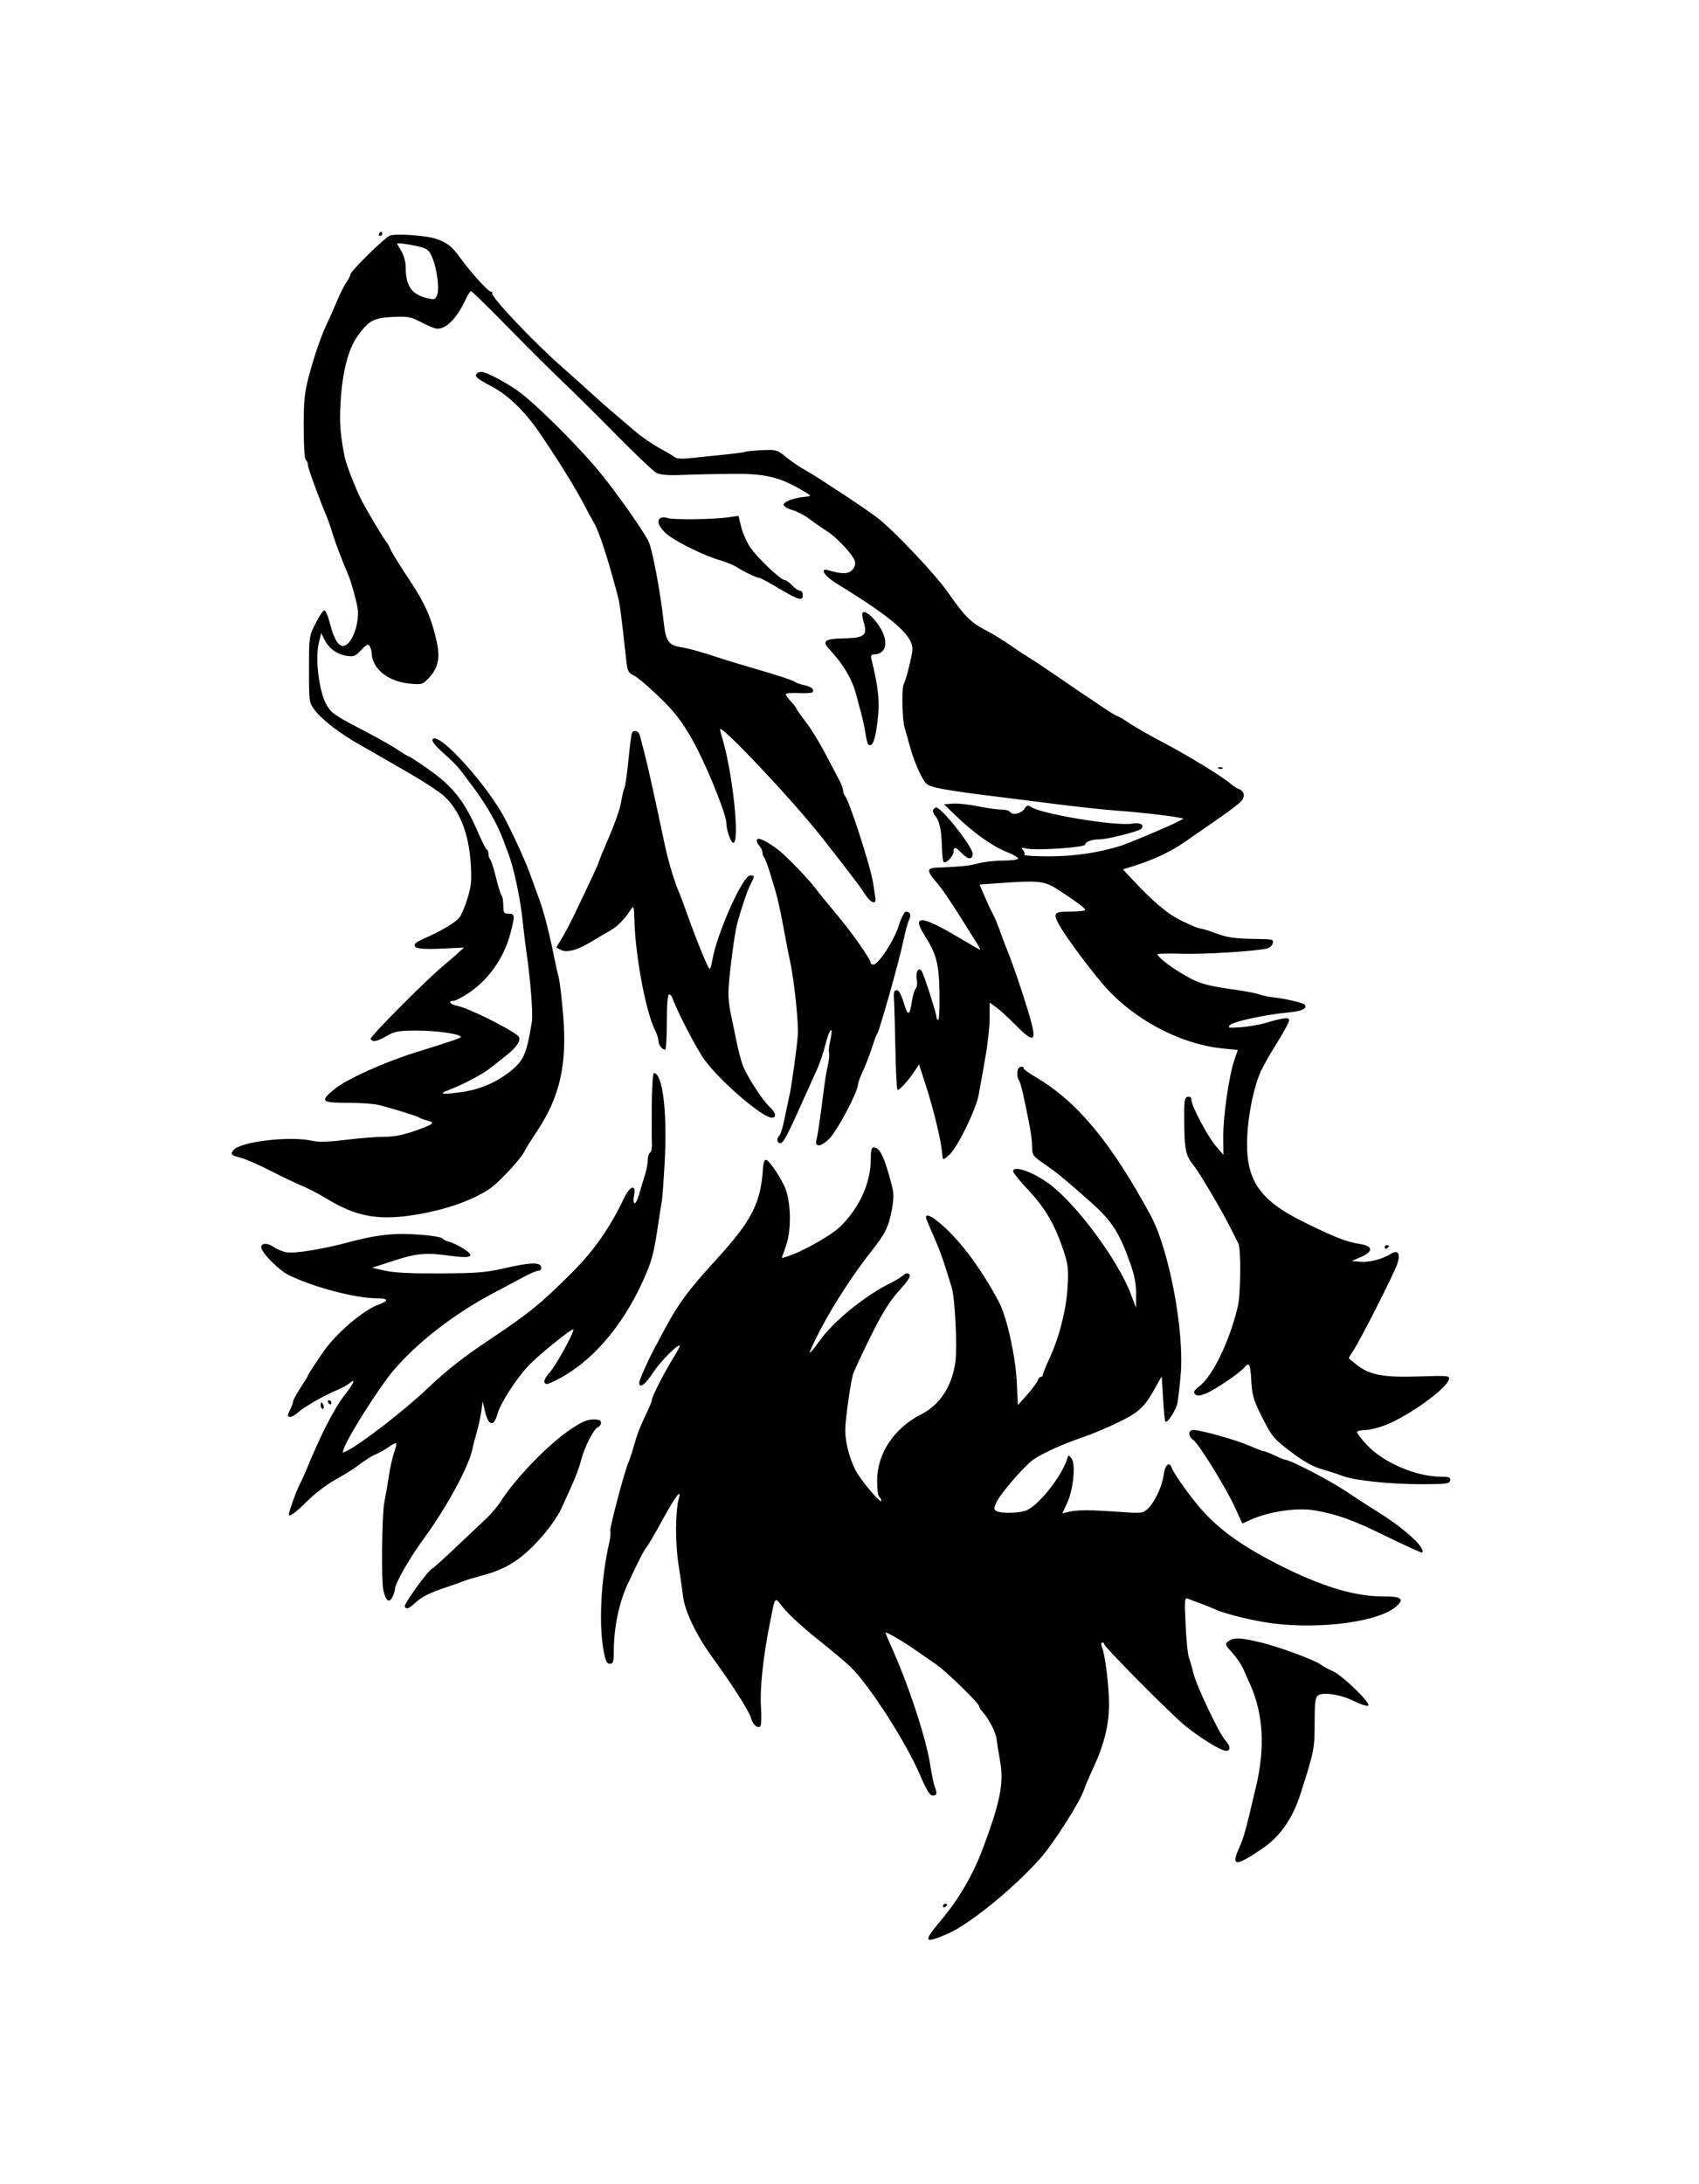 <svg xmlns="http://www.w3.org/2000/svg" width="800" height="1028" viewBox="0 0 800 1028" version="1.1">
	<path d="M 178.500 110 C 178.160 110.550, 178.359 111, 178.941 111 C 179.523 111, 180 110.550, 180 110 C 180 109.450, 179.802 109, 179.559 109 C 179.316 109, 178.840 109.450, 178.500 110 M 183.500 110.905 C 180.943 112.011, 165 127.715, 165 129.127 C 165 129.712, 164.151 131.386, 163.114 132.846 C 162.077 134.306, 160.014 138.425, 158.529 142 C 157.044 145.575, 155.158 149.850, 154.338 151.500 C 151.566 157.077, 148.153 166.818, 145.570 176.522 C 143.359 184.830, 143 188.251, 143 201.030 C 143 209.853, 143.406 216.133, 144 216.500 C 144.550 216.840, 145 217.906, 145 218.869 C 145 220.301, 150.435 235.175, 154.001 243.500 C 154.472 244.600, 155.622 247.975, 156.558 251 C 158.030 255.763, 161.036 263.698, 163.945 270.500 C 165.590 274.347, 168.349 284.525, 168.521 287.379 C 168.978 294.982, 165.158 304, 161.481 304 C 159.221 304, 157.130 300.437, 155.441 293.710 C 154.462 289.811, 153.261 287.061, 152.619 287.250 C 152.003 287.431, 150.150 290.261, 148.500 293.539 C 145.550 299.400, 145.500 299.761, 145.500 315.073 C 145.500 330.540, 145.519 330.670, 148.265 334.276 C 151.718 338.809, 160.357 345.431, 169.500 350.552 C 173.350 352.709, 177.242 354.929, 178.150 355.487 C 179.057 356.044, 185.582 359.813, 192.650 363.862 C 199.717 367.912, 207.226 372.862, 209.336 374.862 C 216.531 381.684, 220.697 392.269, 221.632 406.107 C 222.185 414.285, 221.965 416.757, 220.149 422.736 C 218.975 426.599, 217.225 430.719, 216.258 431.891 C 214.512 434.009, 208.702 437.574, 202 440.641 C 196.024 443.376, 195.629 443.614, 195.269 444.694 C 194.697 446.408, 198.661 446.907, 208.875 446.407 L 218.500 445.935 215.448 448.717 C 213.770 450.248, 211.014 452.625, 209.325 454 C 201.512 460.359, 173.917 488.056, 174.482 488.972 C 175.475 490.578, 177.438 490.204, 182.148 487.512 C 185.979 485.322, 187.694 485.023, 196.471 485.012 C 205.636 485.001, 217 486.667, 217 488.021 C 217 488.526, 212.158 490.178, 195.500 495.357 C 180.956 499.879, 163.158 507.917, 157.595 512.476 C 150.505 518.285, 151.178 518.999, 163.750 519.006 C 169.662 519.009, 176.300 519.484, 178.500 520.061 C 186.670 522.206, 196.531 525.285, 197.500 525.993 C 198.050 526.395, 199.803 527.036, 201.395 527.417 C 205.182 528.325, 204.060 529.183, 194.932 532.363 C 189.773 534.161, 185.304 535, 180.894 535 C 177.335 535, 169.229 535.645, 162.878 536.432 C 155.128 537.394, 150.045 537.566, 147.416 536.956 C 136.561 534.438, 112.655 537.287, 109.765 541.443 C 108.470 543.306, 108.916 543.741, 113.250 544.842 C 115.588 545.436, 122 548.233, 127.500 551.057 C 133 553.882, 139.628 557.040, 142.230 558.074 C 144.831 559.109, 150.231 561.937, 154.230 564.360 C 167.324 572.293, 177.509 574.307, 193.161 572.058 C 208.086 569.913, 221.006 565.618, 230.159 559.760 C 234.650 556.885, 245.810 544.867, 247.115 541.500 C 247.328 540.950, 250.023 536.675, 253.103 532 C 263.718 515.892, 267.073 500.810, 265.174 477.746 C 264.528 469.911, 263.580 461.925, 263.067 460 C 262.554 458.075, 261.641 454.025, 261.039 451 C 258.709 439.290, 256.141 429.255, 254.001 423.500 C 252.774 420.200, 250.979 415.241, 250.012 412.480 C 247.908 406.473, 243.325 396.256, 238.134 386 C 230.230 370.387, 207.045 344.555, 203.826 347.774 C 203.043 348.557, 204.362 350.351, 208.537 354.181 C 215.722 360.772, 214.760 359.671, 223.159 370.927 C 229.222 379.052, 234.383 388.193, 237.035 395.500 C 237.434 396.600, 238.450 399.300, 239.293 401.500 C 241.940 408.406, 244.989 422.700, 246.087 433.348 C 246.550 437.832, 247.385 444.650, 247.943 448.500 C 249.816 461.419, 251.040 477.266, 250.446 480.899 C 247.988 495.920, 246.591 499.153, 240.433 504.066 C 233.588 509.528, 225.940 512.776, 217.064 513.991 C 207.991 515.234, 206.175 514.935, 211.218 513.029 C 217.895 510.506, 227.513 505.412, 231.097 502.500 C 233.128 500.850, 236.417 498.240, 238.405 496.699 C 243.400 492.829, 245.659 489.259, 244.099 487.699 C 240.933 484.532, 220.576 474.386, 215.462 473.427 C 211.991 472.776, 210.614 471, 213.581 471 C 214.450 471, 217.632 469.360, 220.651 467.356 C 230.127 461.066, 237.462 450.551, 240.416 439.021 C 242.536 430.747, 242.460 430, 239.500 430 C 237.272 430, 237 429.587, 237 426.200 C 237 424.110, 236.633 421.972, 236.185 421.450 C 235.737 420.927, 234.549 417.125, 233.546 413 C 232.542 408.875, 231.333 405.073, 230.860 404.550 C 230.387 404.028, 230 402.828, 230 401.883 C 230 400.939, 229.648 400.017, 229.218 399.833 C 228.788 399.650, 226.882 395.900, 224.983 391.500 C 218.909 377.426, 213.383 370.292, 202.671 362.699 C 197.474 359.015, 192.915 356, 192.541 356 C 192.166 356, 189.935 354.675, 187.581 353.056 C 185.228 351.437, 178.622 347.673, 172.901 344.693 C 157.946 336.901, 156.507 335.965, 154.252 332.563 C 150.366 326.701, 148.171 310.342, 150.184 302.240 L 151.243 297.979 152.871 301.168 C 154.972 305.281, 158.602 307.899, 163.253 308.654 C 166.533 309.186, 167.316 308.874, 170.055 305.941 C 172.556 303.264, 173.326 302.903, 174.060 304.063 C 174.560 304.853, 174.998 306.400, 175.033 307.500 C 175.264 314.801, 182.860 320.814, 193.015 321.735 C 198.704 322.251, 199.065 322.142, 201.957 319.046 C 206.324 314.371, 207.329 309.634, 205.605 301.863 C 203.130 290.710, 200.039 283.780, 192.507 272.500 C 188.467 266.450, 184.572 260.150, 183.851 258.500 C 183.130 256.850, 182.269 255.275, 181.937 255 C 181.046 254.261, 172.641 240.190, 170.031 235.067 C 167.539 230.175, 163.038 218.633, 162.401 215.500 C 160.223 204.781, 159.792 199.305, 160.354 189.469 C 161.161 175.334, 163.885 164.562, 168.206 158.420 C 173.488 150.910, 175.928 149.564, 184.994 149.152 C 191.873 148.839, 193.454 149.111, 197.676 151.329 C 200.329 152.722, 203.507 154.147, 204.738 154.495 C 209.235 155.766, 214.814 150.519, 219.352 140.750 C 220.310 138.688, 221.407 137, 221.790 137 C 222.172 137, 230.139 144.797, 239.493 154.327 C 248.847 163.857, 260.325 175.272, 265 179.693 C 269.675 184.114, 280.925 195.261, 290 204.464 C 299.075 213.667, 307.675 221.807, 309.110 222.552 C 310.970 223.517, 314.564 223.792, 321.610 223.506 C 327.050 223.285, 337.575 223.061, 345 223.008 C 360.098 222.900, 366.677 224.407, 377 230.339 C 382.342 233.409, 382.414 233.507, 379.500 233.757 C 374.121 234.218, 369 236.044, 369 237.502 C 369 238.311, 370.704 239.382, 372.960 239.989 C 375.137 240.576, 378.850 242.520, 381.210 244.310 C 383.569 246.099, 387.123 248.559, 389.106 249.775 C 393.598 252.528, 401.515 260.897, 402.468 263.898 C 402.957 265.441, 402.606 266.778, 401.346 268.171 C 399.503 270.206, 396.453 270.279, 390.250 268.435 C 385.582 267.048, 388.007 270.997, 394.125 274.747 C 421.613 291.592, 430.597 299.671, 429.562 306.612 C 428.896 311.082, 426.438 320.482, 425.568 321.891 C 424.514 323.595, 424.792 338.662, 425.947 342.461 C 426.455 344.132, 427.667 348.425, 428.640 352 C 429.614 355.575, 431.665 360.980, 433.198 364.012 C 435.830 369.215, 436.280 369.595, 441.243 370.802 C 444.134 371.505, 453.475 372.940, 462 373.990 C 470.525 375.041, 486.275 377.020, 497 378.389 C 507.725 379.758, 520.550 381.151, 525.500 381.484 C 534.940 382.121, 549.441 383.722, 554.442 384.680 L 557.384 385.243 554.442 386.786 C 550.384 388.915, 531.166 397.006, 527.500 398.129 C 516.896 401.378, 505.784 403, 494.130 403 C 487.275 403, 481.963 402.704, 482.325 402.342 C 482.687 401.980, 482.424 401.002, 481.741 400.169 C 480.676 398.868, 480.854 398.746, 483 399.308 C 487.279 400.430, 511 398.866, 511 397.463 C 511 396.121, 514.069 395.042, 518 395.002 C 521.547 394.966, 536.114 391.286, 537.265 390.135 C 539.077 388.323, 536.958 386.917, 533.418 387.581 C 525.794 389.012, 489.632 383.024, 485.113 379.584 C 484.066 378.786, 483.362 379.076, 482.241 380.764 C 480.721 383.053, 476.616 383.806, 475.500 382 C 475.160 381.450, 473.315 381, 471.399 381 C 469.483 381, 464.530 380.301, 460.391 379.446 C 456.253 378.591, 450.984 378.028, 448.683 378.196 L 444.500 378.500 450 383.825 C 458.318 391.878, 467.224 398.231, 473.924 400.890 C 477.236 402.204, 479.706 403.666, 479.414 404.140 C 479.121 404.613, 475.871 405.005, 472.191 405.012 C 468.511 405.018, 463.250 405.622, 460.500 406.352 C 456.094 407.523, 453.029 407.834, 440.584 408.374 C 436.387 408.556, 436.437 410.074, 440.805 415.079 C 444.109 418.865, 447.800 424.412, 459.878 443.750 C 460.994 445.537, 461.746 447, 461.547 447 C 461.348 447, 456.756 444.370, 451.342 441.155 C 433.673 430.663, 429.095 430.420, 435.420 440.308 C 440.959 448.966, 442.174 453.744, 442.378 467.674 C 442.477 474.453, 442.207 480, 441.779 480 C 441.351 480, 441 479.479, 441 478.842 C 441 477.095, 435.088 458.719, 433.973 457 C 432.521 454.762, 430.972 457.611, 431.690 461.200 C 431.997 462.737, 431.763 464.581, 431.168 465.297 C 430.574 466.013, 429.783 468.602, 429.410 471.050 C 428.312 478.264, 427.518 478.467, 425.589 472.024 C 424.505 468.408, 423.228 466, 422.392 466 C 420.886 466, 420.664 466.883, 421.007 471.500 C 421.129 473.150, 421.397 483.007, 421.603 493.405 C 421.809 503.803, 422.242 512.575, 422.565 512.899 C 423.196 513.530, 427.961 508.290, 430.927 503.702 L 432.736 500.904 435.749 510.202 C 439.417 521.523, 442.893 535.694, 443.548 542 C 443.634 542.825, 443.771 544.147, 443.852 544.937 C 443.953 545.921, 444.966 545.449, 447.061 543.442 C 451.117 539.556, 459.682 521.920, 460.875 515 C 461.396 511.975, 462.759 504.325, 463.905 498 C 465.050 491.675, 465.990 483.207, 465.993 479.182 L 466 471.864 469.024 474.017 C 470.687 475.202, 474.979 479.130, 478.561 482.748 C 486.060 490.321, 487.817 490.237, 485.914 482.398 C 484.096 474.907, 477.073 453.764, 473.991 446.500 C 473.524 445.400, 472.184 441.824, 471.012 438.554 C 469.840 435.283, 468.242 431.458, 467.461 430.054 C 466.679 428.649, 464.959 424.976, 463.638 421.891 L 461.235 416.283 470.271 415.641 C 489.758 414.258, 491.870 414.523, 499.047 419.251 C 507.915 425.093, 510.932 427.370, 510.969 428.250 C 510.986 428.663, 507.850 429, 504 429 C 495.837 429, 495.449 429.678, 499.583 436.732 C 502.539 441.776, 512.782 455.527, 519.168 463.025 C 533.258 479.567, 555.521 491.464, 576.180 493.489 L 582.860 494.144 581.384 498.322 C 578.684 505.964, 575.826 525.855, 575.971 536 L 576.078 543.500 572.604 539.500 C 568.769 535.084, 561 520.447, 561 517.638 C 561 516.472, 560.393 515.974, 559.250 516.202 C 557.689 516.513, 557.513 517.880, 557.619 528.847 C 557.739 541.176, 558.388 544.051, 562.059 548.500 C 564.520 551.484, 575.243 569.571, 578.955 577 C 580.741 580.575, 582.607 584.281, 583.101 585.236 C 584.381 587.709, 584.215 609.062, 582.872 614.736 C 578.969 631.220, 571.191 647.357, 564.703 652.435 C 562.225 654.375, 561.789 655.189, 562.727 656.127 C 563.665 657.065, 564.800 656.989, 567.872 655.782 C 571.941 654.184, 583.804 646.147, 586.001 643.499 C 588.216 640.830, 588.735 641.864, 589.198 649.863 C 589.588 656.595, 590.257 658.932, 593.854 666.113 C 598.972 676.331, 599.592 677.068, 609 684.127 C 614.010 687.885, 618.492 690.324, 622.500 691.471 C 625.800 692.415, 630.075 693.805, 632 694.559 C 637.503 696.715, 654.252 698.500, 668.985 698.500 C 681.032 698.500, 682.506 698.313, 682.808 696.750 C 683.092 695.282, 682.369 694.994, 678.323 694.964 C 666.543 694.877, 651.391 688.333, 643.541 679.941 C 641.044 677.270, 639 674.616, 639 674.043 C 639 673.469, 640.722 673, 642.828 673 C 644.933 673, 649.436 671.870, 652.834 670.489 C 663.958 665.969, 681.100 653.549, 682.242 649.182 C 682.706 647.409, 681.999 647.341, 667.862 647.795 C 651.272 648.327, 644.715 647.067, 638.696 642.190 C 636.938 640.766, 635.338 639.491, 635.141 639.358 C 634.943 639.224, 635.726 637.789, 636.880 636.168 C 639.909 631.915, 656.547 599.202, 657.993 594.658 C 659.532 589.823, 658.233 587.990, 654.801 590.153 C 650.945 592.584, 644.717 594.172, 640.500 593.800 L 636.500 593.446 640.750 591.615 C 646.785 589.014, 646.570 586.352, 640.250 585.428 C 634.213 584.545, 628.363 582.261, 614 575.175 C 592.528 564.583, 586.261 555.023, 587.305 534.445 C 587.853 523.632, 590.510 511.106, 593.763 503.998 C 594.897 501.522, 598.339 495.491, 601.412 490.596 C 604.485 485.700, 607 481.037, 607 480.234 C 607 478.586, 604.963 478.803, 596 481.408 C 592.975 482.287, 587.615 483.206, 584.088 483.451 C 578.402 483.845, 577.845 483.726, 579.169 482.402 C 580.854 480.718, 595.950 477.462, 606.477 476.512 C 612.880 475.935, 615.557 474.711, 614.425 472.879 C 613.896 472.022, 605.108 469.949, 599.500 469.358 C 597.300 469.126, 594.375 468.518, 593 468.007 C 591.625 467.496, 587.125 466.596, 583 466.007 C 567.875 463.847, 565.075 463.077, 558.238 459.203 C 551.654 455.472, 545 450.383, 545 449.078 C 545 448.752, 550.191 448.651, 556.536 448.852 C 567.020 449.185, 591.349 447.676, 596.656 446.364 C 597.841 446.070, 599.036 444.969, 599.312 443.915 C 599.772 442.157, 599.183 441.992, 592.156 441.899 C 581.144 441.753, 578.167 441.330, 572.014 439.041 C 568.997 437.918, 565.932 437, 565.202 437 C 564.473 437, 560.557 435.381, 556.500 433.403 C 549.531 430.005, 543.126 424.583, 532.127 412.773 L 528.754 409.151 533.627 407.634 C 542.994 404.719, 551.551 400.688, 558 396.152 C 561.575 393.638, 568.550 388.799, 573.500 385.400 C 578.450 382.001, 583.342 378.288, 584.371 377.147 C 586.455 374.840, 585.972 372.282, 583.273 371.328 C 582.298 370.984, 580.554 369.853, 579.398 368.816 C 575.865 365.645, 559.108 355.401, 547.639 349.399 C 541.665 346.273, 534.533 342.204, 531.788 340.358 C 529.044 338.511, 526.465 337, 526.056 337 C 525.648 337, 522.190 334.863, 518.372 332.250 C 514.554 329.637, 510.710 327.050, 509.830 326.500 C 508.951 325.950, 503.663 322.350, 498.080 318.500 C 492.498 314.650, 486.413 310.600, 484.559 309.500 C 482.705 308.400, 478.502 305.622, 475.219 303.327 C 471.935 301.032, 466.605 297.816, 463.374 296.180 C 457.291 293.100, 453.588 289.310, 446.289 278.690 C 440.784 270.681, 420.569 249.332, 413.216 243.760 C 410.072 241.379, 403.450 236.791, 398.500 233.566 C 393.550 230.340, 387.925 226.671, 386 225.413 C 384.075 224.154, 380.653 222.084, 378.395 220.812 C 376.137 219.540, 372.370 216.935, 370.025 215.022 C 365.917 211.672, 365.497 211.556, 358.630 211.871 C 354.708 212.051, 351.177 212.396, 350.782 212.638 C 350.387 212.880, 345.437 213.538, 339.782 214.100 C 334.127 214.661, 327.138 215.374, 324.252 215.684 C 321.025 216.030, 318.483 215.816, 317.654 215.128 C 316.912 214.512, 313.599 212.544, 310.292 210.754 C 306.985 208.964, 301.854 205.400, 298.890 202.833 C 295.925 200.266, 291.250 196.276, 288.500 193.964 C 285.750 191.653, 281.250 187.677, 278.500 185.128 C 275.750 182.580, 269.675 177.143, 265 173.047 C 251.415 161.144, 231.265 139.895, 231.750 137.984 C 231.888 137.443, 231.626 137.112, 231.170 137.250 C 230.143 137.559, 221.694 128.281, 216.703 121.364 C 212.712 115.833, 210.464 114.093, 205 112.304 C 200.284 110.760, 185.987 109.830, 183.500 110.905 M 187 114.649 C 187 114.815, 187.898 116.425, 188.996 118.226 C 190.094 120.027, 190.994 123.248, 190.996 125.384 C 191.005 134.767, 193.851 138.758, 201.745 140.458 C 204.551 141.062, 205.106 140.842, 205.849 138.828 C 206.969 135.791, 205.785 126.601, 203.599 121.362 C 202.123 117.825, 201.265 117.070, 197.686 116.160 C 193.229 115.027, 187 114.146, 187 114.649 M 224.667 175.667 C 223.228 177.105, 224.279 178.047, 231.750 182.016 C 239.819 186.303, 247.895 194.348, 255.239 205.413 C 262.274 216.011, 263.653 218.154, 267.976 225.202 C 270.438 229.216, 273.615 234.750, 275.034 237.500 C 276.454 240.250, 278.562 244.130, 279.719 246.122 C 282.176 250.354, 286.389 263.327, 290.910 280.583 C 291.866 284.229, 292.551 289.436, 294.847 310.489 C 295.432 315.852, 295.809 316.626, 298.451 317.890 C 300.074 318.666, 305.474 323.244, 310.451 328.063 C 317.743 335.124, 320.738 338.981, 325.878 347.930 C 331.960 358.519, 342 383.013, 342 387.263 C 342 390.760, 344.290 397.071, 345.417 396.678 C 348.294 395.674, 345.076 364.658, 340.425 348.568 C 339.641 345.856, 339 343.456, 339 343.234 C 339 340.296, 373.363 376.710, 386.968 394.066 C 401.826 413.021, 404.768 416.895, 407.275 420.813 C 410.033 425.121, 412.801 426.014, 412.171 422.392 C 411.990 421.352, 411.509 418.250, 411.101 415.500 C 409.990 408.019, 399.893 376.777, 397.865 374.550 C 397.389 374.028, 396.997 372.903, 396.994 372.050 C 396.990 371.197, 396.252 369.150, 395.352 367.500 C 394.452 365.850, 391.500 360.225, 388.791 355 C 386.082 349.775, 381.870 342.912, 379.433 339.749 C 376.995 336.585, 375 333.753, 375 333.455 C 375 333.157, 373.875 331.699, 372.500 330.217 C 371.125 328.734, 370 327.150, 370 326.698 C 370 326.246, 372.671 326.009, 375.934 326.170 C 379.198 326.332, 382.168 326.165, 382.535 325.799 C 383.712 324.621, 382.064 323.173, 378.739 322.461 C 376.957 322.081, 375.050 321.438, 374.500 321.033 C 373.249 320.112, 366.154 317.766, 354.500 314.421 C 349.550 313, 343.025 311.024, 340 310.030 C 329.727 306.653, 324.509 305.196, 320.211 304.503 C 314.919 303.649, 313.454 301.531, 312.600 293.500 C 311.049 278.915, 307.082 257.879, 305.235 254.454 C 302.084 248.610, 290.336 231.970, 282.956 222.898 C 272.691 210.281, 251.705 189.443, 243.500 183.720 C 237.332 179.418, 228.753 175, 226.567 175 C 225.889 175, 225.033 175.300, 224.667 175.667 M 311.250 243.672 C 309.058 244.539, 309.900 247.511, 313.250 250.734 C 316.983 254.325, 330.920 261.324, 339 263.665 C 342.025 264.542, 345.625 266.021, 347 266.952 C 349.894 268.911, 356.409 272, 357.651 272.001 C 358.118 272.001, 362.282 274.251, 366.904 277.001 C 376.132 282.491, 378 282.996, 378 280 C 378 278.900, 377.403 278, 376.674 278 C 375.945 278, 374.292 276.875, 373 275.500 C 371.708 274.125, 370.131 273, 369.496 273 C 367.602 273, 356.424 262.356, 353.188 257.471 C 351.536 254.976, 349.635 250.648, 348.965 247.852 L 347.745 242.770 342.623 243.505 C 335.944 244.463, 317.067 244.687, 314.500 243.839 C 313.400 243.475, 311.938 243.400, 311.250 243.672 M 406 289.257 C 406 289.948, 406.410 291.942, 406.910 293.688 C 408.424 298.966, 406.630 300.275, 397.689 300.414 C 388.347 300.560, 386.840 301.662, 390.568 305.621 C 396.925 312.372, 401.129 319.418, 403.024 326.500 C 403.465 328.150, 404.501 331.975, 405.325 335 C 406.149 338.025, 407.140 342.643, 407.527 345.262 C 407.914 347.882, 408.538 350.214, 408.913 350.446 C 410.819 351.624, 412.067 348.512, 413.161 339.848 C 414.344 330.483, 413.723 323.972, 410.338 310.250 C 409.914 308.531, 410.222 307.992, 411.642 307.968 C 416.293 307.889, 418.075 303.957, 415.970 298.421 C 413.598 292.182, 406 285.198, 406 289.257 M 297.593 344.850 C 297.304 345.317, 296.551 351.054, 295.919 357.600 C 295.287 364.145, 294.416 370.175, 293.984 371 C 293.551 371.825, 292.865 374.750, 292.459 377.500 C 292.053 380.250, 289.533 387.537, 286.860 393.694 C 284.187 399.850, 282 405.164, 282 405.503 C 282 406.080, 278.250 414.162, 270.403 430.500 C 268.554 434.350, 265.895 439.390, 264.494 441.700 L 261.946 445.901 264.120 447.064 C 266.888 448.546, 272.176 447.073, 278.788 442.980 C 281.380 441.376, 285.131 439.169, 287.124 438.076 C 290.625 436.156, 293.866 432.895, 297.001 428.141 C 298.412 426, 298.514 426.300, 298.711 433.182 C 299.201 450.354, 304.181 476.648, 308.538 485.073 C 309.342 486.628, 310 488.733, 310 489.750 C 310 491.647, 311.772 494, 313.200 494 C 313.640 494, 314 488.150, 314 481 C 314 472.736, 314.376 468, 315.031 468 C 315.599 468, 316.331 468.788, 316.659 469.750 C 318.675 475.661, 327.787 493.245, 331.614 498.608 C 338.676 508.504, 358.963 526, 363.377 526 C 365.795 526, 365.342 523.666, 362.391 520.924 C 359.018 517.791, 351.784 506.634, 349.796 501.500 C 348.945 499.300, 347.484 493.675, 346.551 489 C 345.618 484.325, 344.438 478.613, 343.928 476.307 C 343.417 474.001, 342.994 469.951, 342.988 467.307 C 342.974 461.707, 345.684 440.104, 347.041 435 C 349.004 427.617, 351.857 419.177, 353.396 416.201 C 355.413 412.300, 355.400 412, 353.215 412 C 349.706 412, 337.324 439.868, 335.351 452.205 C 335.017 454.292, 334.464 456, 334.122 455.999 C 333.459 455.999, 327.905 442.400, 323.502 430 C 322.038 425.875, 320.442 421.600, 319.955 420.500 C 317.636 415.258, 314.738 405.660, 313.010 397.500 C 308.114 374.386, 304.922 360.002, 303.469 354.500 C 302.598 351.200, 301.633 347.488, 301.326 346.250 C 300.772 344.023, 298.606 343.210, 297.593 344.850 M 573.813 361.683 C 574.534 361.972, 575.397 361.936, 575.729 361.604 C 576.061 361.272, 575.471 361.036, 574.417 361.079 C 573.252 361.127, 573.015 361.364, 573.813 361.683 M 439.461 381.063 C 439.100 381.648, 439.464 382.885, 440.271 383.813 C 442.336 386.186, 443.280 390.427, 443.486 398.249 C 443.584 401.961, 443.962 405.296, 444.326 405.659 C 445.348 406.681, 449 402.919, 449 400.845 C 449 398.365, 450.037 398.546, 452.855 401.517 C 455.762 404.582, 458 404.713, 458 401.819 C 458 398.571, 443.376 380, 440.819 380 C 440.434 380, 439.822 380.478, 439.461 381.063 M 356.481 395.030 C 356.109 395.633, 356.523 396.921, 357.402 397.892 C 358.281 398.863, 359 400.320, 359 401.129 C 359 401.938, 359.370 403.028, 359.823 403.550 C 360.276 404.072, 361.465 407.200, 362.464 410.500 C 363.464 413.800, 364.625 417.625, 365.045 419 C 366.219 422.843, 367.686 429.617, 369.485 439.500 C 370.387 444.450, 371.532 450.300, 372.032 452.500 C 373.871 460.604, 376.095 481.664, 375.675 487 C 375.437 490.025, 374.698 496.325, 374.032 501 C 372.428 512.266, 372.343 512.776, 371.190 518 C 370.644 520.475, 369.696 524.959, 369.084 527.965 C 368.471 530.971, 367.527 533.873, 366.985 534.415 C 365.516 535.884, 365.796 538, 367.459 538 C 368.890 538, 370.952 534.048, 379.198 515.500 C 381.399 510.550, 384.030 504.700, 385.045 502.500 C 386.061 500.300, 387.748 495.170, 388.794 491.100 C 390.784 483.363, 392.599 482.387, 390.895 489.971 C 390.356 492.371, 390.123 494.879, 390.379 495.544 C 390.634 496.210, 390.391 498.722, 389.838 501.127 C 389.285 503.532, 388.435 508.650, 387.948 512.500 C 386.131 526.870, 385.150 533.577, 384.476 536.250 C 383.492 540.155, 386.571 539.889, 390.637 535.718 C 394.497 531.760, 404 513.702, 404 510.328 C 404 509.628, 405.101 506.680, 406.446 503.777 C 407.791 500.875, 409.660 496.025, 410.598 493 C 411.537 489.975, 412.637 487.050, 413.043 486.500 C 414.163 484.981, 423.583 451.563, 425.386 442.710 C 426.258 438.426, 427.449 434.029, 428.032 432.940 C 429.210 430.739, 428.569 429, 426.580 429 C 425.849 429, 424.334 431.994, 423.121 435.836 C 420.943 442.737, 413.655 453.859, 411.250 453.952 C 410.563 453.978, 410 453.639, 410 453.199 C 410 451.502, 401.303 439.100, 394.069 430.482 C 389.906 425.522, 385.152 419.672, 383.504 417.482 C 380.408 413.367, 369.994 402.655, 366.491 399.981 C 361.359 396.064, 357.134 393.974, 356.481 395.030 M 479.667 502.667 C 478.726 503.607, 478.837 507.416, 479.838 508.550 C 480.601 509.415, 482.268 516.621, 484.985 530.799 C 485.543 533.714, 486 537.849, 486 539.989 C 486 543.588, 486.418 544.166, 491.568 547.690 C 497.772 551.935, 501.495 554.994, 514.015 566.129 C 523.468 574.537, 527.145 580.271, 532.138 594.392 C 534.210 600.249, 534.986 604.280, 534.948 608.992 L 534.896 615.500 532.616 609.367 C 526.609 593.206, 506.605 566.246, 493.666 556.873 C 486.103 551.394, 476.945 548.297, 477.040 551.250 C 477.062 551.938, 480.434 556.077, 484.534 560.450 C 492.414 568.855, 497.017 576.942, 501.085 589.535 C 502.956 595.326, 503.187 597.705, 502.680 605.905 C 502.015 616.671, 498.772 629.348, 494.105 639.431 C 492.397 643.121, 491 646.558, 491 647.070 C 491 647.581, 490.580 648, 490.067 648 C 489.554 648, 488.884 648.788, 488.577 649.750 C 488.270 650.712, 486.057 653.698, 483.658 656.383 L 479.296 661.267 478.759 650.383 C 478.170 638.429, 474.240 620.478, 470.655 613.363 C 466.476 605.072, 459.596 594.420, 453.868 587.375 C 445.689 577.314, 436 569.452, 436 572.875 C 436 573.356, 437.506 577.069, 439.348 581.125 C 441.189 585.181, 443.676 591.650, 444.876 595.500 C 446.075 599.350, 447.525 603.969, 448.098 605.764 C 449.653 610.637, 450.822 633.880, 449.865 640.880 C 448.289 652.405, 442.608 661.138, 433.776 665.613 C 420.936 672.120, 413 684.078, 413 696.919 C 413 700.749, 413.450 704.160, 414 704.500 C 414.550 704.840, 414.999 705.654, 414.997 706.309 C 414.994 707.826, 407.967 699.903, 404.071 693.990 C 400.642 688.786, 398 679.630, 398 672.953 C 398 668.478, 400.263 652.104, 401.587 647 C 401.944 645.625, 405.635 637.658, 409.789 629.296 C 415.496 617.808, 418.800 612.478, 423.308 607.483 C 427.689 602.629, 428.978 600.578, 428.160 599.760 C 427.343 598.943, 426.576 599.062, 425.274 600.207 C 424.298 601.065, 421.475 602.772, 419 604.001 C 407.021 609.949, 392.143 622.127, 385.789 631.185 C 383.536 634.397, 381.503 636.836, 381.271 636.604 C 381.039 636.372, 383.409 631.304, 386.538 625.341 C 392.747 613.510, 401.922 599.445, 410.572 588.500 C 416.994 580.373, 418.510 577.216, 420.039 568.784 C 420.878 564.155, 420.863 561.495, 419.975 558.064 C 416.454 544.453, 414.327 540, 411.345 540 C 410.372 540, 410 541.615, 410 545.845 C 410 556.703, 404.563 568.609, 395.671 577.225 C 391.127 581.627, 377.404 589.317, 370.284 591.449 L 368.069 592.113 370.096 586.306 C 372.865 578.374, 372.442 564.558, 369.228 558 C 366.252 551.925, 361.726 545.615, 360.500 545.830 C 359.950 545.926, 359.411 547.466, 359.303 549.252 C 358.274 566.242, 354.180 574.294, 337.060 593 C 324.248 606.998, 319.281 613.714, 312.951 625.592 C 310.736 629.749, 308.521 633.903, 308.029 634.825 C 305.037 640.426, 301 649.520, 301 650.660 C 301 653.696, 303.856 651.631, 307.550 645.922 C 310.998 640.595, 320 631.660, 320 633.565 C 320 633.949, 318.988 635.886, 317.750 637.868 C 313.023 645.439, 307 657.114, 307 658.705 C 307 659.211, 306.159 661.396, 305.132 663.562 C 301.232 671.781, 300.092 674.676, 298.462 680.500 C 297.538 683.800, 296.424 687.214, 295.985 688.087 C 294.347 691.344, 286.912 719.328, 287.368 720.517 C 287.629 721.197, 287.394 723.722, 286.846 726.127 C 282.991 743.047, 281.874 764.156, 284.173 776.635 C 285.107 781.705, 285.718 783, 287.173 783 C 288.746 783, 289.002 782.130, 289.017 776.750 C 289.048 765.923, 291.551 753.971, 295.579 745.419 C 301.229 733.427, 303.176 729.645, 304.548 728 C 305.236 727.175, 308.572 721.447, 311.960 715.272 C 318.086 704.106, 320.972 700.290, 319.656 705.094 C 317.979 711.218, 317.877 725.871, 319.440 736 C 320.332 741.775, 321.333 748.750, 321.666 751.500 C 322.504 758.427, 328.051 769.914, 335.427 780 C 344.372 792.231, 352.830 805.473, 353.563 808.397 C 354.300 811.331, 356.484 813.437, 357.890 812.568 C 358.478 812.205, 358.643 808.481, 358.304 803.232 C 357.744 794.570, 359.375 779.434, 362.584 763.500 C 365.183 750.594, 364.549 751.250, 368.998 756.878 C 371.161 759.615, 378.202 766.050, 384.644 771.178 C 391.086 776.305, 398.258 782.334, 400.583 784.576 C 409.141 792.828, 426.646 820.005, 433.022 834.937 C 436.246 842.486, 437.779 845, 439.160 845 C 441.218 845, 441.410 844.153, 440.112 840.797 C 439.623 839.534, 438.710 835.125, 438.082 831 C 436.083 817.858, 427.468 791.869, 418.942 773.261 C 417.874 770.929, 417 768.749, 417 768.416 C 417 767.641, 425.023 772.320, 431.500 776.872 C 434.250 778.805, 438.366 781.650, 440.648 783.195 C 445.364 786.389, 461 801.563, 461 802.946 C 461 803.447, 461.563 804.452, 462.252 805.179 C 465.439 808.543, 468.797 814.942, 469.264 818.540 C 469.547 820.718, 470.325 825.612, 470.993 829.416 C 472.721 839.251, 470.862 848.426, 462.771 870 C 458.125 882.388, 451.539 893.667, 443.046 903.782 C 434.449 914.022, 434.891 914.913, 446.176 910.098 C 456.156 905.839, 476.705 889.203, 489.423 875.084 C 495.830 867.972, 508.826 847.640, 510.501 842.108 C 510.899 840.793, 512.917 836.068, 514.985 831.608 C 519.999 820.796, 522.279 811.275, 522.195 801.500 C 522.123 792.966, 520.377 778.964, 518.924 775.250 C 518.375 773.850, 518.412 773, 519.021 773 C 519.560 773, 520 773.404, 520 773.898 C 520 775.079, 549.847 805.196, 557.316 811.552 C 564.031 817.265, 574.699 823.907, 577.250 823.962 C 579.625 824.014, 579.452 821.812, 576.853 818.903 C 573.904 815.601, 563.252 793.098, 561.876 787.261 C 561.258 784.643, 560.321 781.384, 559.794 780.021 C 559.266 778.657, 558.575 771.719, 558.259 764.603 C 557.705 752.146, 557.754 751.694, 559.592 752.467 C 560.641 752.908, 563.300 753.918, 565.500 754.711 C 567.700 755.504, 570.850 756.776, 572.500 757.536 C 576.941 759.583, 590.450 762.862, 599 763.968 C 622.221 766.972, 649.846 763.136, 657.678 755.821 C 661.341 752.399, 659.707 751.261, 651.194 751.303 C 637.678 751.372, 621.575 746.411, 601 735.840 C 585.758 728.009, 575.958 721.169, 567.766 712.644 C 562.281 706.936, 553.037 694.304, 551.682 690.667 C 550.535 687.587, 548.532 689.410, 547.932 694.080 C 547.239 699.480, 543.743 706.953, 540.474 710.024 C 538.130 712.227, 537.675 712.276, 526.775 711.506 C 513.261 710.551, 507.558 710.548, 503.349 711.492 L 500.197 712.198 502.471 707.349 C 505.395 701.112, 506.587 689.180, 504.562 686.428 C 503.165 684.530, 503.133 684.531, 502.519 686.500 C 500.042 694.440, 490.013 707.390, 483.889 710.558 C 480.814 712.148, 471.310 712.482, 469.092 711.078 C 467.892 710.318, 467.920 709.688, 469.284 706.814 C 471.240 702.692, 482.720 689.497, 486.643 686.861 C 491.210 683.792, 500.858 679.434, 509.500 676.535 C 513.900 675.059, 521.735 671.769, 526.912 669.225 C 536.732 664.398, 539.233 661.942, 544.750 651.705 C 545.987 649.409, 547.023 647.749, 547.052 648.015 C 547.080 648.282, 547.357 653, 547.668 658.500 C 547.978 664, 548.445 668.725, 548.706 669 C 549.668 670.016, 553.802 663.625, 554.447 660.122 C 554.814 658.130, 555.488 652.225, 555.946 647 C 557.742 626.465, 550.487 588.001, 541.799 572 C 523.053 537.475, 507.238 518.446, 487.750 506.965 C 484.587 505.102, 482 503.223, 482 502.789 C 482 501.827, 480.581 501.753, 479.667 502.667 M 306.899 520.250 C 306.843 528.638, 306.874 536.917, 306.967 538.649 C 307.060 540.381, 306.655 542.095, 306.068 542.458 C 305.481 542.821, 305 544.426, 305 546.024 C 305 547.622, 304.377 550.858, 303.616 553.215 C 302.854 555.572, 301.639 559.609, 300.916 562.186 C 299.430 567.482, 297.597 567.667, 298.581 562.422 C 299.565 557.177, 296.652 558.006, 293.917 563.750 C 287.361 577.518, 279.587 588.678, 269.632 598.608 C 254.546 613.659, 249.336 617.904, 230.558 630.447 C 217.993 638.840, 210.314 644.861, 201.652 653.110 C 191.048 663.208, 170.912 678.888, 163.769 682.609 C 161.045 684.028, 161.040 684.025, 162.065 681.329 C 164.390 675.214, 178.915 652.426, 185.169 645.082 C 196.500 631.776, 213.746 618.391, 232 608.735 C 237.775 605.681, 244.661 602.016, 247.303 600.591 C 249.945 599.166, 252.790 598, 253.626 598 C 254.539 598, 255.009 597.301, 254.801 596.250 C 254.340 593.909, 249.342 594.114, 237 596.979 C 229.016 598.833, 224.309 599.203, 207.500 599.298 C 193.667 599.377, 185.604 598.983, 181.351 598.022 L 175.201 596.632 185.351 593.327 C 196.281 589.767, 200.605 589.409, 212.556 591.071 C 222.118 592.401, 223.971 591.269, 218.198 587.625 C 215.980 586.225, 213 584.787, 211.574 584.429 C 210.148 584.071, 208.753 583.410, 208.475 582.959 C 207.892 582.016, 200.200 581.016, 191.500 580.754 C 183.354 580.508, 175.228 581.647, 164.500 584.538 C 151.946 587.921, 138.615 590.068, 134.756 589.328 C 132.965 588.984, 130.247 587.828, 128.715 586.758 C 126.023 584.879, 123 584.943, 123 586.879 C 123 589.469, 131.140 597.715, 136.102 600.150 C 147.513 605.751, 167.410 610.997, 177.250 610.999 C 182.872 611, 183.355 612.108, 178.499 613.864 C 170.970 616.587, 158.053 627.634, 152 636.527 C 147.378 643.318, 145 647.009, 145 647.393 C 145 647.631, 143.425 650.217, 141.500 653.140 C 139.575 656.063, 138 658.976, 138 659.613 C 138 660.250, 137.328 662.060, 136.506 663.636 C 135.251 666.041, 135.233 666.549, 136.397 666.802 C 137.160 666.969, 138.953 666.021, 140.382 664.697 C 143.098 662.180, 152.921 656.570, 159.114 654 C 161.102 653.175, 163.475 651.873, 164.388 651.107 C 167.694 648.335, 166.831 650.711, 162.554 656.160 C 157.318 662.832, 150.600 675.988, 143.744 693 C 143.190 694.375, 141.883 697.160, 140.839 699.188 C 139.364 702.054, 136.074 711.297, 136.011 712.750 C 135.945 714.261, 139.288 711.849, 144.457 706.655 C 147.930 703.165, 153.860 698.612, 157.636 696.538 C 161.411 694.464, 166.077 691.582, 168.004 690.134 C 172.499 686.755, 174.923 685.243, 177.881 683.973 C 179.190 683.410, 181.578 682.012, 183.188 680.866 C 184.798 679.720, 186.309 678.976, 186.547 679.213 C 186.784 679.451, 186.346 681.412, 185.573 683.573 C 184.801 685.733, 183.661 690.875, 183.040 695 C 182.420 699.125, 181.488 704.525, 180.968 707 C 179.818 712.477, 179.477 744.325, 180.524 748.500 C 181.757 753.421, 183.137 754.532, 184.643 751.818 C 185.350 750.543, 185.945 748.780, 185.965 747.901 C 186.026 745.139, 192.925 733.110, 199.891 723.621 C 210.303 709.435, 220.837 689.991, 222.439 682 C 222.825 680.075, 223.748 676.475, 224.491 674 C 225.233 671.525, 226.169 667.250, 226.572 664.500 L 227.303 659.500 228.172 663.422 C 229.840 670.957, 232.362 671.940, 234.141 665.750 C 235.713 660.280, 242.742 649.259, 248.770 642.815 C 253.583 637.669, 270 624.454, 270 625.725 C 270 627.723, 261.590 642.948, 258.915 645.793 C 257.116 647.706, 256.057 649.707, 256.389 650.570 C 256.863 651.806, 257.842 651.607, 262.229 649.386 C 278.360 641.220, 292.875 624.575, 302.652 603.034 C 306.961 593.540, 307.817 590.340, 310.022 575.500 C 310.675 571.100, 311.416 566.375, 311.667 565 C 311.918 563.625, 312.516 555.300, 312.996 546.500 C 314.259 523.336, 311.998 505, 307.878 505 C 307.395 505, 306.954 511.863, 306.899 520.250 M 652 587.059 C 652 587.641, 652.450 587.840, 653 587.500 C 653.550 587.160, 654 586.684, 654 586.441 C 654 586.198, 653.550 586, 653 586 C 652.450 586, 652 586.477, 652 587.059 M 154.500 660 C 154.840 660.550, 155.316 661, 155.559 661 C 155.802 661, 156 660.550, 156 660 C 156 659.450, 155.523 659, 154.941 659 C 154.359 659, 154.160 659.450, 154.500 660 M 151 661.500 C 151 662.325, 151.436 663, 151.969 663 C 152.501 663, 152.678 662.325, 152.362 661.500 C 152.045 660.675, 151.609 660, 151.393 660 C 151.177 660, 151 660.675, 151 661.500 M 268.675 672.664 C 258.070 679.817, 242.784 695.600, 235.718 706.693 C 234.248 709, 231.124 712.667, 228.773 714.843 C 226.423 717.019, 220.080 723.007, 214.678 728.150 C 209.276 733.292, 204.178 737.880, 203.349 738.344 C 201.116 739.595, 189.968 755.139, 190.586 756.140 C 191.469 757.567, 192.446 757.149, 196.172 753.750 C 198.445 751.676, 202.766 749.487, 208.117 747.698 C 212.728 746.157, 217.400 744.512, 218.500 744.042 C 219.600 743.572, 223.425 742.419, 227 741.479 C 238.804 738.375, 245.916 733.712, 255.500 722.791 C 258.800 719.030, 262.704 713.377, 264.176 710.227 C 270.260 697.209, 272.298 692.226, 273.646 687.075 C 275.293 680.781, 279.637 672.353, 281.627 671.590 C 282.382 671.300, 283 670.374, 283 669.531 C 283 668.423, 281.964 668.009, 279.250 668.031 C 276.480 668.054, 273.716 669.265, 268.675 672.664 M 560 674.759 C 560 675.727, 560.822 677.032, 561.827 677.660 C 564.312 679.212, 577.253 700.110, 581.501 709.434 L 584.949 716.999 589.224 715.099 C 597.787 711.295, 610.964 709.403, 619 710.823 C 630.057 712.777, 636.833 715.231, 652.867 723.083 C 661.869 727.492, 669.417 730.917, 669.639 730.694 C 671.598 728.735, 661.278 719.258, 648.840 711.594 C 645.353 709.446, 638.533 705.025, 633.684 701.770 C 626.048 696.644, 607.416 687, 605.150 687 C 604.724 687, 602.513 686.100, 600.236 685 C 597.959 683.900, 595.681 683, 595.173 683 C 594.665 683, 591.617 681.836, 588.399 680.413 C 582.341 677.734, 565.475 673, 561.987 673 C 560.757 673, 560 673.670, 560 674.759 M 578.478 772.393 C 576.651 773.728, 576.721 773.949, 580.191 777.789 C 582.180 779.992, 584.526 783.415, 585.404 785.397 C 586.282 787.379, 587.750 790.688, 588.667 792.750 C 594.847 806.657, 595.760 822.349, 591.455 840.670 C 586.382 862.262, 585.779 864.443, 583.386 869.855 C 579.552 878.524, 581.818 878.537, 594.500 869.918 C 602.694 864.349, 608.626 855.867, 612.277 844.500 C 618.734 824.392, 619.029 822.915, 619.014 810.872 C 619.003 801.683, 619.318 798.981, 620.518 797.985 C 622.754 796.130, 631.374 797.445, 637.591 800.590 C 640.461 802.042, 643.414 803.017, 644.154 802.755 C 646.108 802.065, 632.411 788.663, 627.500 786.460 C 625.300 785.472, 622.825 784.120, 622 783.455 C 619.440 781.390, 602.250 775.030, 593.670 772.973 C 583.955 770.644, 581.023 770.532, 578.478 772.393 M 444 897.059 C 444 897.641, 444.450 897.840, 445 897.500 C 445.550 897.160, 446 896.684, 446 896.441 C 446 896.198, 445.550 896, 445 896 C 444.450 896, 444 896.477, 444 897.059" stroke="none" fill="#000000" fill-rule="evenodd"/>
</svg>